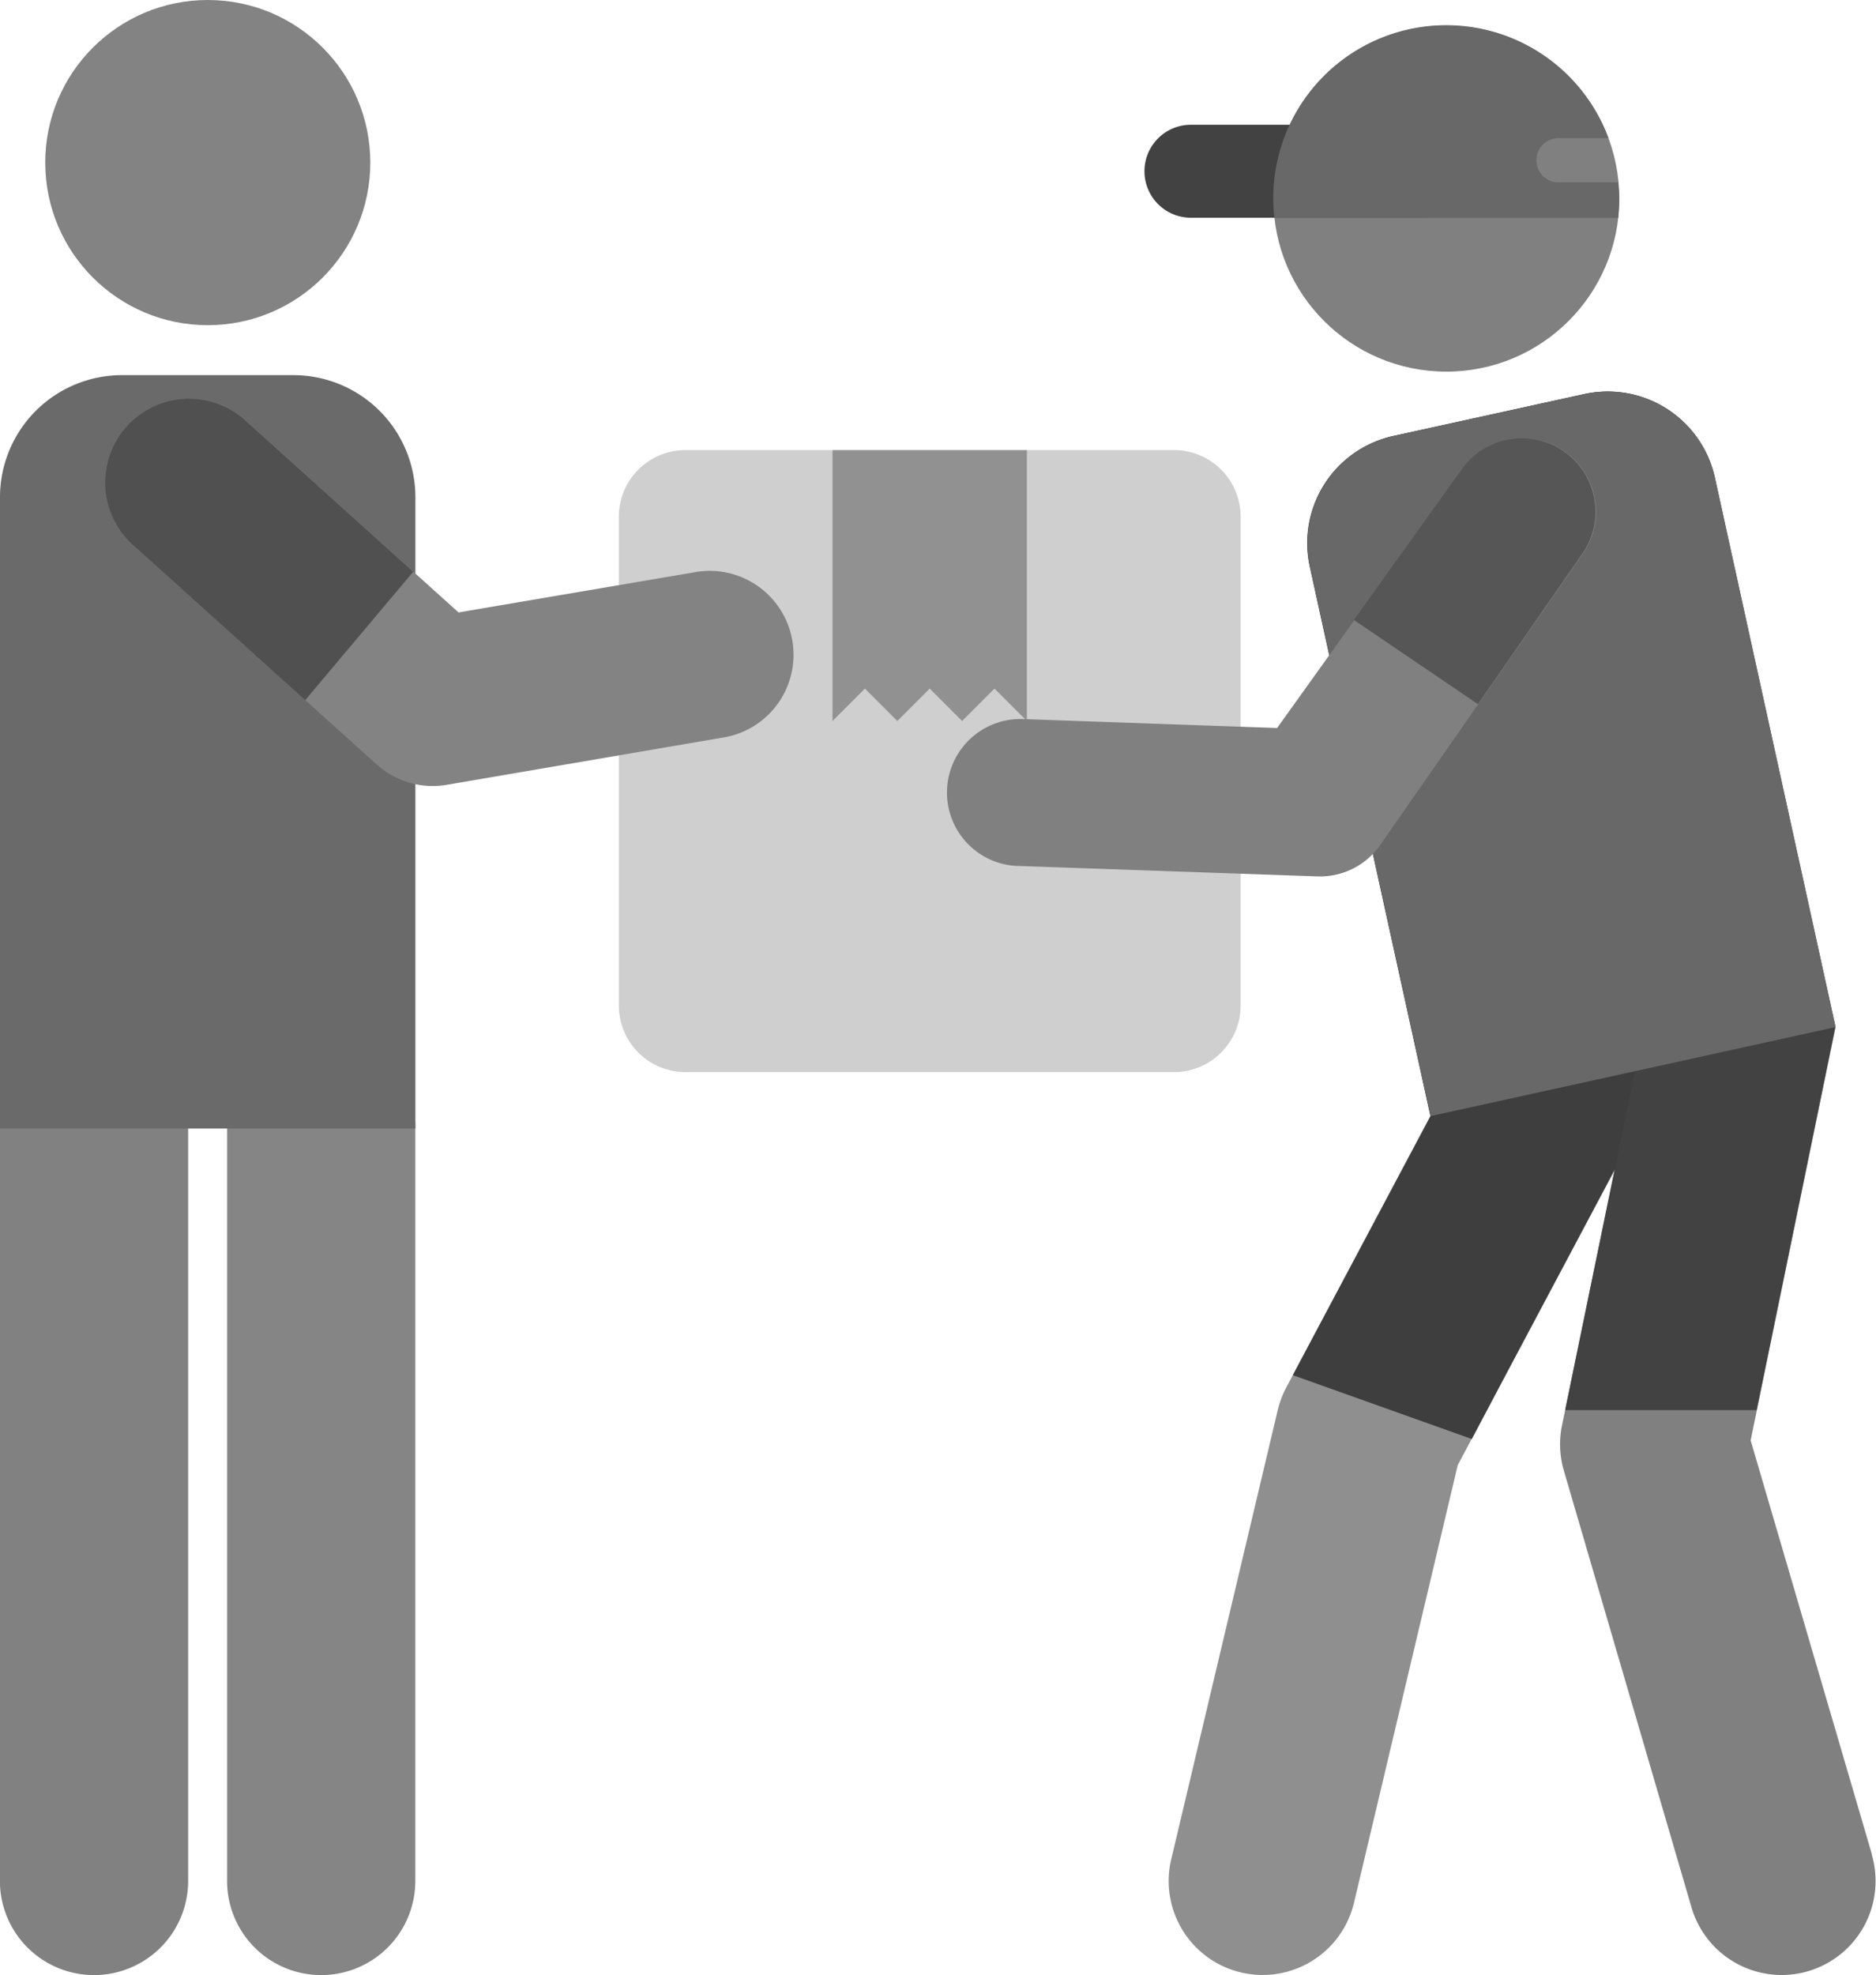 <svg xmlns="http://www.w3.org/2000/svg" width="23.512" height="24.745" viewBox="0 0 23.512 24.745">
  <g id="delivery_1_" data-name="delivery (1)" transform="translate(-12.757)">
    <path id="Path_712" data-name="Path 712" d="M316.737,267.574a1.177,1.177,0,0,1-.874-1.417l1.335-5.629a1.187,1.187,0,0,1,.106-.281l2.353-4.427a1.177,1.177,0,0,1,2.079,1.105l-2.282,4.293-1.3,5.482A1.177,1.177,0,0,1,316.737,267.574Z" transform="translate(-288.427 -242.862)" fill="#8f8f8f"/>
    <path id="Path_713" data-name="Path 713" d="M358.9,119.849l-1.521-5.191,1.064-5.177-1.512-6.883a1.374,1.374,0,0,0-1.636-1.047l-2.392.525a1.374,1.374,0,0,0-1.047,1.636l1.512,6.883,2.564-.563-.917,4.436a1.177,1.177,0,0,0,.023.569l1.6,5.473a1.177,1.177,0,0,0,2.259-.662Z" transform="translate(-322.681 -96.612)" fill="gray"/>
    <path id="Path_714" data-name="Path 714" d="M350.69,260.091l1.683-3.166a1.177,1.177,0,0,0-2.079-1.105l-2.27,4.271,2.243.8Z" transform="translate(-319.064 -242.862)" fill="#3e3e3e"/>
    <path id="Path_715" data-name="Path 715" d="M355.056,114.278h2.4l.986-4.8-1.512-6.883a1.373,1.373,0,0,0-1.636-1.047l-2.392.525a1.374,1.374,0,0,0-1.047,1.636l1.512,6.883,2.563-.563Z" transform="translate(-322.683 -96.611)" fill="#424242"/>
    <path id="Path_716" data-name="Path 716" d="M353.37,110.594l5.075-1.115-1.512-6.883a1.373,1.373,0,0,0-1.636-1.047l-2.392.525a1.374,1.374,0,0,0-1.047,1.636Z" transform="translate(-322.682 -96.611)" fill="#686868"/>
    <circle id="Ellipse_177" data-name="Ellipse 177" cx="2.168" cy="2.168" r="2.168" transform="translate(28.716 0.32)" fill="gray"/>
    <path id="Path_717" data-name="Path 717" d="M174.069,124.492h6.123a.835.835,0,0,0,.835-.835v-6.123a.835.835,0,0,0-.835-.835h-6.123a.835.835,0,0,0-.835.835v6.123A.835.835,0,0,0,174.069,124.492Z" transform="translate(-152.721 -111.06)" fill="#cfcfcf"/>
    <path id="Path_718" data-name="Path 718" d="M228.655,116.7v2.985h0v.408l.406-.406.406.406.406-.406.406.406.406-.406.406.406V116.7Z" transform="translate(-205.464 -111.06)" fill="#919191"/>
    <path id="Path_719" data-name="Path 719" d="M313.028,33.507h-2.907a.582.582,0,1,1,0-1.165h2.907a.582.582,0,0,1,0,1.165Z" transform="translate(-282.438 -30.779)" fill="#424242"/>
    <path id="Path_720" data-name="Path 720" d="M346.267,8.292h0a.276.276,0,0,1,.276-.276h.627a2.168,2.168,0,0,0-4.187,1h4.309a2.173,2.173,0,0,0,0-.446h-.754A.276.276,0,0,1,346.267,8.292Z" transform="translate(-314.254 -6.285)" fill="#686868"/>
    <path id="Path_721" data-name="Path 721" d="M259.266,118.972l3.751.131a.921.921,0,0,0,.781-.384l2.539-3.647a.921.921,0,1,0-1.5-1.073l-2.325,3.245-3.184-.112a.921.921,0,0,0-.065,1.841Z" transform="translate(-233.749 -108.123)" fill="gray"/>
    <path id="Path_722" data-name="Path 722" d="M365.6,116.944l1.3-1.873a.921.921,0,1,0-1.5-1.073l-1.355,1.891Z" transform="translate(-334.32 -108.122)" fill="#565656"/>
    <path id="Path_723" data-name="Path 723" d="M13.936,279.936a1.179,1.179,0,0,0,1.179-1.179V269.33a1.179,1.179,0,1,0-2.359,0v9.426A1.179,1.179,0,0,0,13.936,279.936Z" transform="translate(0 -255.191)" fill="#818181"/>
    <path id="Path_724" data-name="Path 724" d="M72.842,279.936a1.179,1.179,0,0,0,1.179-1.179V269.33a1.179,1.179,0,1,0-2.359,0v9.426A1.179,1.179,0,0,0,72.842,279.936Z" transform="translate(-56.059 -255.191)" fill="#858585"/>
    <path id="Path_725" data-name="Path 725" d="M17.964,106.7H12.758v-7.91a1.529,1.529,0,0,1,1.529-1.529h2.148a1.529,1.529,0,0,1,1.529,1.529v7.91Z" transform="translate(-0.001 -92.561)" fill="#6a6a6a"/>
    <g id="Group_352" data-name="Group 352" transform="translate(13.324 0)">
      <circle id="Ellipse_178" data-name="Ellipse 178" cx="2.037" cy="2.037" r="2.037" transform="translate(0 0)" fill="#838383"/>
      <path id="Path_726" data-name="Path 726" d="M43.779,108.207l-3.036-2.736a1.051,1.051,0,1,1,1.407-1.561l2.657,2.394,2.939-.5a1.051,1.051,0,1,1,.354,2.071l-3.441.589A1.05,1.05,0,0,1,43.779,108.207Z" transform="translate(-39.627 -98.631)" fill="#838383"/>
    </g>
    <path id="Path_727" data-name="Path 727" d="M44.24,105.794l-2.09-1.883a1.051,1.051,0,1,0-1.407,1.561l2.143,1.931Z" transform="translate(-26.304 -98.631)" fill="#505050"/>
  </g>
</svg>
